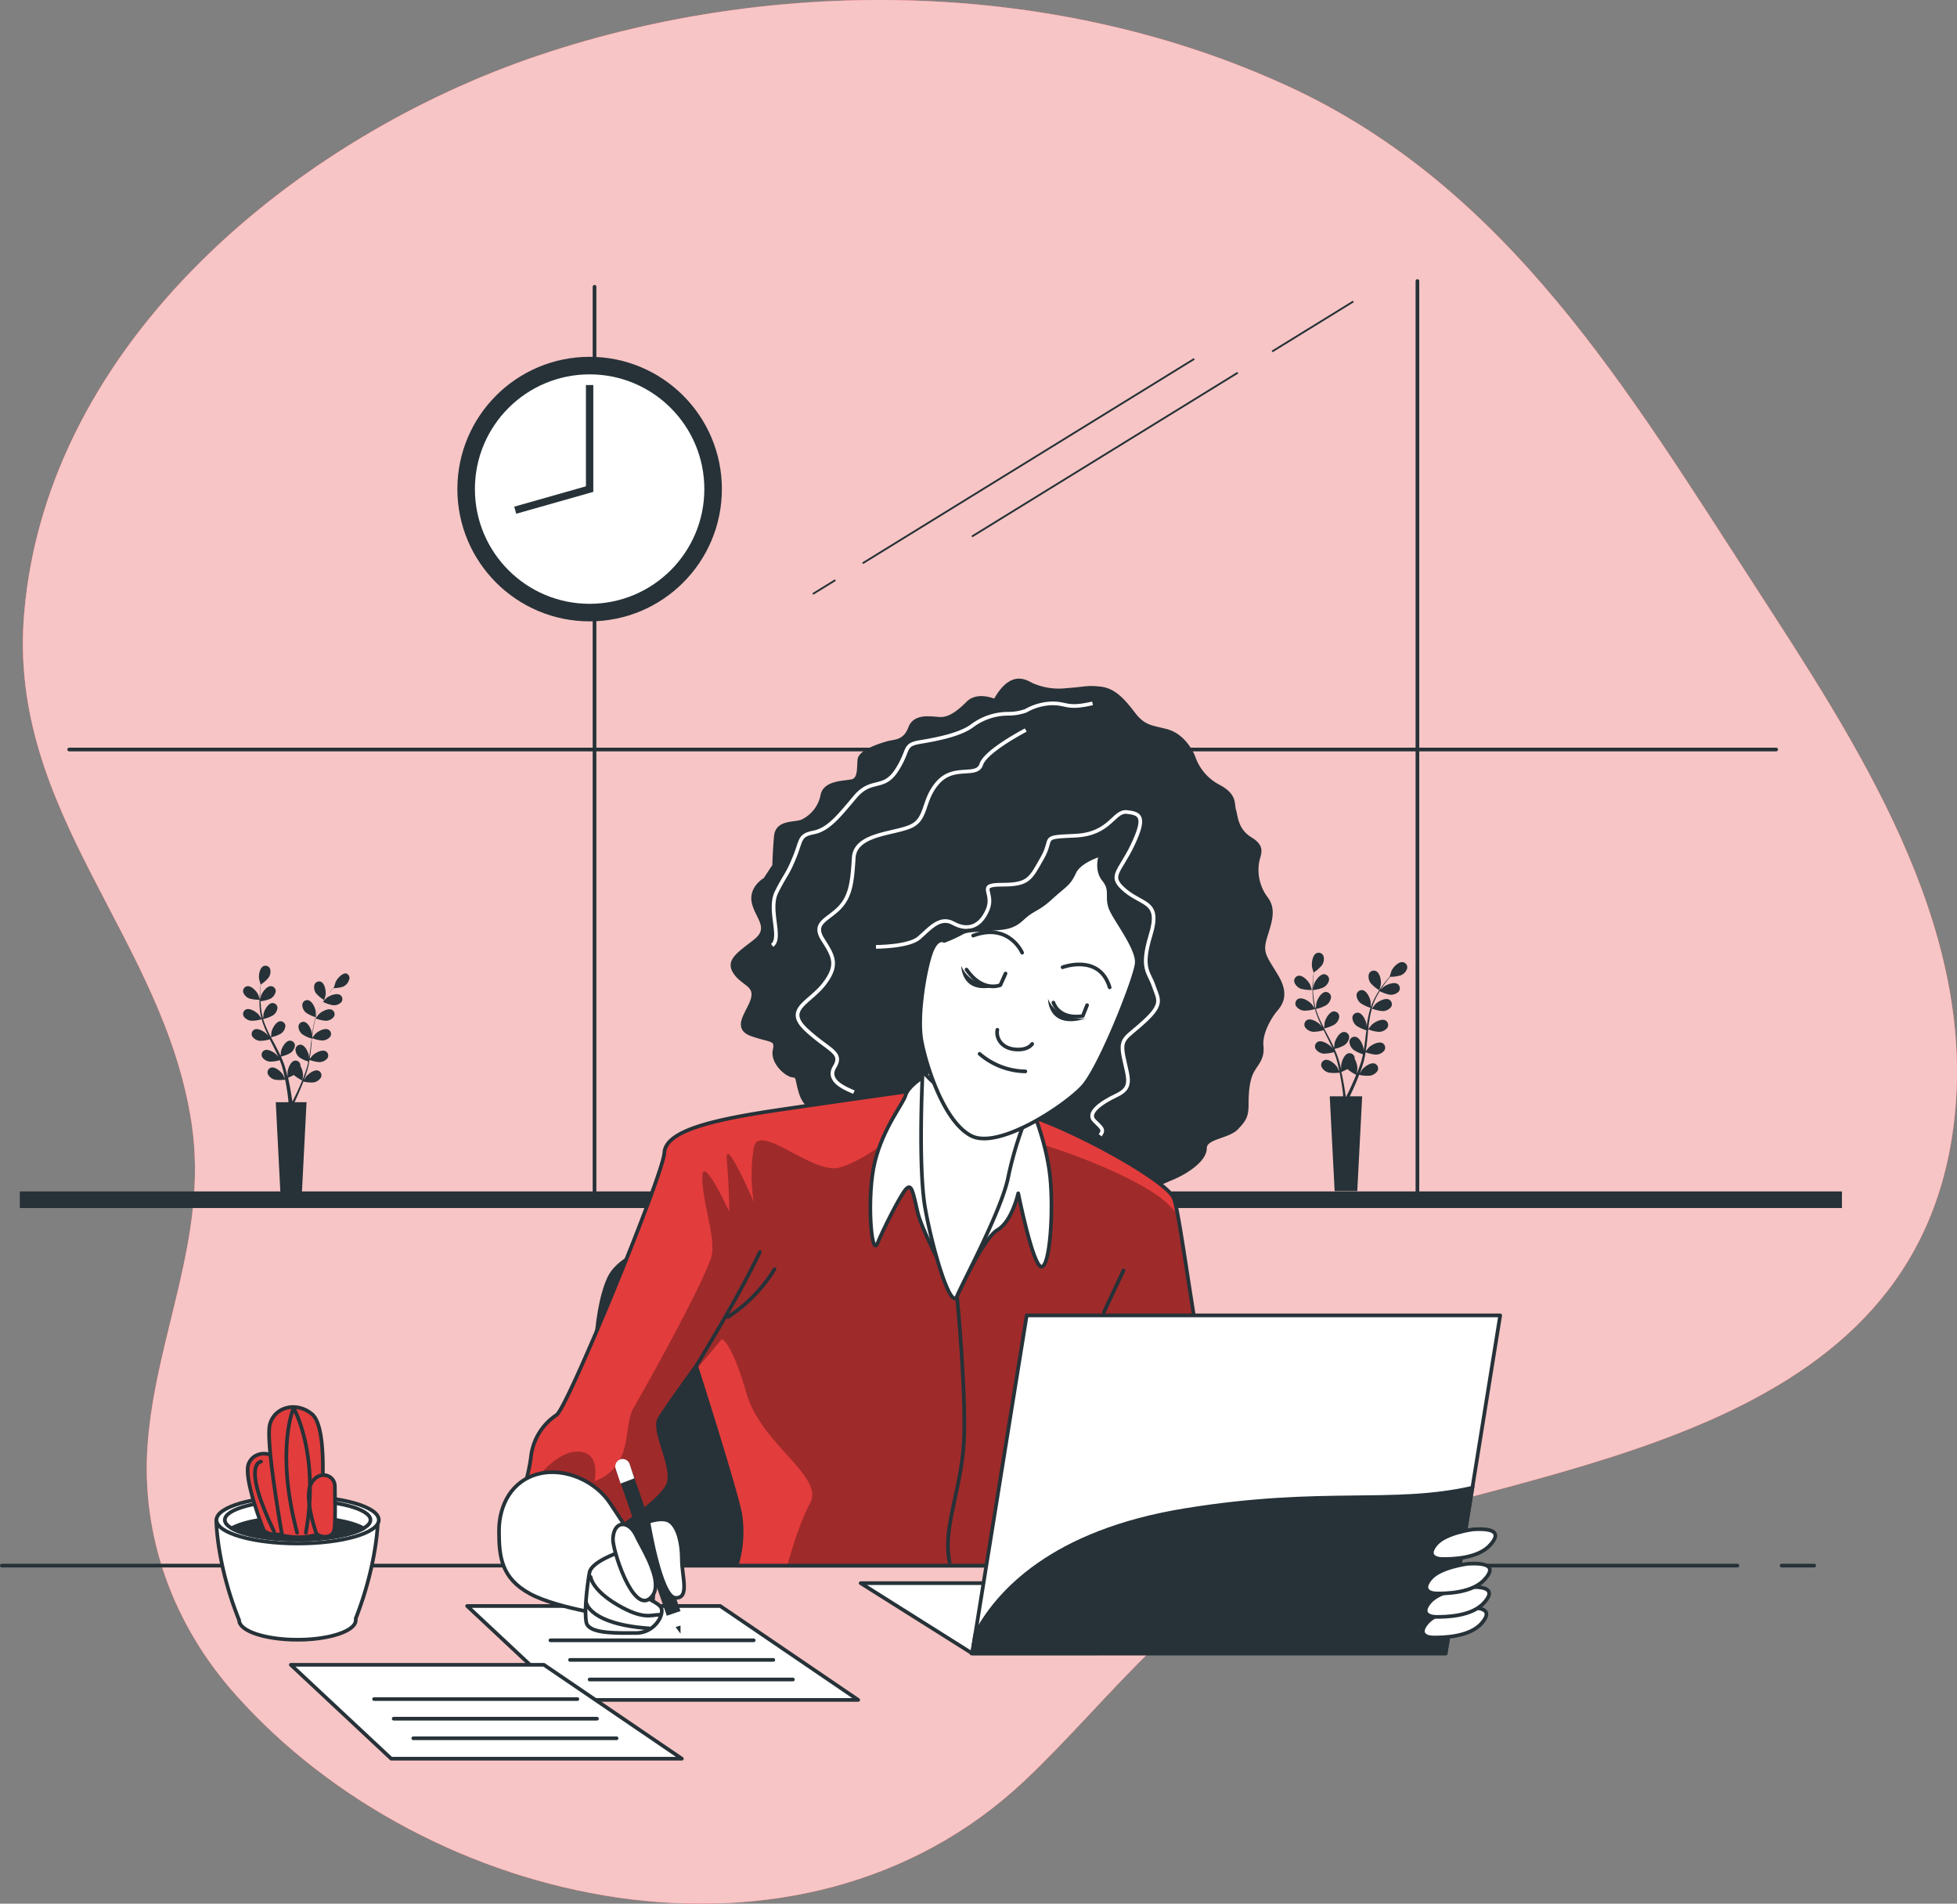 <svg xmlns="http://www.w3.org/2000/svg" xmlns:xlink="http://www.w3.org/1999/xlink" width="532.162" height="517.605" viewBox="0 0 532.162 517.605">
  <rect x="0" y="0" width="532.162" height="517.605" fill="#808080" stroke="none"/>
  <defs>
    <clipPath id="clip-path">
      <path id="Trazado_9649" data-name="Trazado 9649" d="M264.49,283.25s-23.975,3.33-41.957,5.994S191.9,294.9,191.566,300.9s-26.306,69.262-29.3,71.26a15.744,15.744,0,0,0-6.993,11.655,46.94,46.94,0,0,1-3.33,11.988s11.655-1.332,16.649,2.664,7.992,6.327,7.992,6.327,13.986-8.991,15.983-13.652-4.329-14.652-2.331-17.982,9.99-14.319,9.99-14.319,10.656,33.3,11.988,40.292a31.461,31.461,0,0,1-1,13.986h93.57V385.478c0-4.995,3.663-20.645,3.663-20.645s8.991,25.973,11.322,32.966a149.8,149.8,0,0,1,4,15.318h31.967s-10.989-32.966-14.985-43.289-8.658-51.613-10.656-56.608-30.3-20.645-44.288-23.975a214.738,214.738,0,0,1-21.311-5.994Z" transform="translate(-151.94 -283.25)" fill="#e33c3c" stroke="#263238" stroke-linecap="round" stroke-linejoin="round" stroke-width="1"/>
    </clipPath>
  </defs>
  <g id="Work_time-bro" data-name="Work time-bro" transform="translate(-45.94 -61.162)">
    <g id="freepik--background-simple--inject-1--inject-16" transform="translate(52.167 61.162)">
      <path id="Trazado_9625" data-name="Trazado 9625" d="M395.024,84.722C332.2,55.712,256.5,54.26,191.235,76.144,125.4,98.241,57.307,153.97,51.086,227.987,46.478,282.3,89.18,316.2,96.653,366.844c4.542,30.755-9.777,57.274-11.988,86.977C82.787,479.128,91.844,503.249,108.64,522c51.946,58.286,153.308,80.81,214.352,23.443,23.975-22.577,45.287-53.625,77.813-64.747,65.386-22.324,165.309-27.971,175.152-115.214,5.994-53.172-26.732-102.441-54.224-144.944C487.3,167.5,454.669,112.28,395.024,84.722Z" transform="translate(-50.74 -61.162)" fill="#e33c3c"/>
      <path id="Trazado_9626" data-name="Trazado 9626" d="M395.024,84.722C332.2,55.712,256.5,54.26,191.235,76.144,125.4,98.241,57.307,153.97,51.086,227.987,46.478,282.3,89.18,316.2,96.653,366.844c4.542,30.755-9.777,57.274-11.988,86.977C82.787,479.128,91.844,503.249,108.64,522c51.946,58.286,153.308,80.81,214.352,23.443,23.975-22.577,45.287-53.625,77.813-64.747,65.386-22.324,165.309-27.971,175.152-115.214,5.994-53.172-26.732-102.441-54.224-144.944C487.3,167.5,454.669,112.28,395.024,84.722Z" transform="translate(-50.74 -61.162)" fill="#fff" opacity="0.7"/>
      <path id="Trazado_9627" data-name="Trazado 9627" d="M395.024,84.722C332.2,55.712,256.5,54.26,191.235,76.144,125.4,98.241,57.307,153.97,51.086,227.987,46.478,282.3,89.18,316.2,96.653,366.844c4.542,30.755-9.777,57.274-11.988,86.977C82.787,479.128,91.844,503.249,108.64,522c51.946,58.286,153.308,80.81,214.352,23.443,23.975-22.577,45.287-53.625,77.813-64.747,65.386-22.324,165.309-27.971,175.152-115.214,5.994-53.172-26.732-102.441-54.224-144.944C487.3,167.5,454.669,112.28,395.024,84.722Z" transform="translate(-50.74 -61.162)" fill="#e33c3c"/>
      <path id="Trazado_9628" data-name="Trazado 9628" d="M395.024,84.722C332.2,55.712,256.5,54.26,191.235,76.144,125.4,98.241,57.307,153.97,51.086,227.987,46.478,282.3,89.18,316.2,96.653,366.844c4.542,30.755-9.777,57.274-11.988,86.977C82.787,479.128,91.844,503.249,108.64,522c51.946,58.286,153.308,80.81,214.352,23.443,23.975-22.577,45.287-53.625,77.813-64.747,65.386-22.324,165.309-27.971,175.152-115.214,5.994-53.172-26.732-102.441-54.224-144.944C487.3,167.5,454.669,112.28,395.024,84.722Z" transform="translate(-50.74 -61.162)" fill="#fff" opacity="0.7"/>
    </g>
    <g id="freepik--Window--inject-1--inject-16" transform="translate(51.328 137.574)">
      <rect id="Rectángulo_280" data-name="Rectángulo 280" width="495.488" height="4.515" transform="translate(0 247.531)" fill="#263238"/>
      <path id="Trazado_9629" data-name="Trazado 9629" d="M312.105,263.886a10.241,10.241,0,0,0,2.984.32s-.453-1.332-.493-1.465c-.466-.959-1.931-2.557-3.117-2.4a1.412,1.412,0,0,0-1.145,1.785A2.971,2.971,0,0,0,312.105,263.886Z" transform="translate(36.255 -71.458)" fill="#263238"/>
      <path id="Trazado_9630" data-name="Trazado 9630" d="M339.663,258.207c-1.2-.133-2.664,1.505-3.05,2.477,0,.093-.479,1.478-.453,1.478h0l-.732.852c-.466.573-.986,1.225-1.505,1.971a26.371,26.371,0,0,0-1.572,2.5,18.851,18.851,0,0,0-1.332,3.01h0v-1.412c-.146-1.066-1.039-3.05-2.211-3.263a1.439,1.439,0,0,0-1.652,1.332,2.97,2.97,0,0,0,1.145,2.224,9.963,9.963,0,0,0,2.664,1.239,25.287,25.287,0,0,0-.786,3.263c-.12.639-.213,1.332-.293,1.945v-.613c-.147-1.066-1.039-3.037-2.211-3.25a1.425,1.425,0,0,0-1.652,1.332,2.984,2.984,0,0,0,1.146,2.224,9.9,9.9,0,0,0,2.664,1.212c0,.24-.067.493-.093.746-.147,1.212-.28,2.411-.453,3.583-.067.426-.133.826-.213,1.239a4.217,4.217,0,0,0,0-.533c-.133-1.065-1.026-3.05-2.211-3.263a1.412,1.412,0,0,0-1.638,1.332,2.97,2.97,0,0,0,1.146,2.224,8.95,8.95,0,0,0,2.531,1.186c-.08.413-.173.826-.28,1.225s-.133.533-.213.8-.173.533-.266.8c-.173.493-.36,1.012-.546,1.492l-.386.959c.067-.413.173-1.212.173-1.332a5.329,5.329,0,0,0-.733-2.664,2.573,2.573,0,0,0,0-.32,1.412,1.412,0,0,0-1.732-1.2c-1.159.306-1.9,2.344-1.958,3.41a9.628,9.628,0,0,0,.067,1.185,3.17,3.17,0,0,0-.173-.746c-.12-.52-.253-1.026-.4-1.572l-.24-.8c-.08-.266-.186-.533-.28-.813-.226-.626-.493-1.252-.773-1.878a9.164,9.164,0,0,0,2.664-1,3,3,0,0,0,1.332-2.131,1.425,1.425,0,0,0-1.532-1.465c-1.2.133-2.238,2.038-2.451,3.09,0,.067-.093.839-.12,1.252-.173-.373-.333-.746-.519-1.119-.533-1.066-1.106-2.144-1.678-3.21l-.519-.986a10.15,10.15,0,0,0,2.784-1.026,3,3,0,0,0,1.332-2.144,1.425,1.425,0,0,0-1.545-1.452c-1.185.133-2.224,2.038-2.437,3.09,0,.08-.12,1.185-.133,1.465-.373-.719-.746-1.452-1.079-2.171a23.7,23.7,0,0,1-1.172-3.037,9.908,9.908,0,0,0,2.8-1.026,3.05,3.05,0,0,0,1.332-2.144,1.425,1.425,0,0,0-1.545-1.452c-1.185.133-2.224,2.038-2.451,3.09,0,.08-.12,1.332-.12,1.492l-.067-.186a17.688,17.688,0,0,1-.6-3.2c-.067-.6-.107-1.172-.12-1.732a9.245,9.245,0,0,0,2.824-.706,3.01,3.01,0,0,0,1.532-1.971,1.439,1.439,0,0,0-1.332-1.625c-1.2,0-2.437,1.785-2.771,2.8l-.226,1.066v-.746a17.887,17.887,0,0,1,.106-2.477,9.7,9.7,0,0,1,.12-1.159,9.4,9.4,0,0,0,2.171-1.918,2.957,2.957,0,0,0,.44-2.464,1.412,1.412,0,0,0-1.958-.8c-1.066.546-1.332,2.664-1.172,3.756,0,.093.426,1.492.44,1.492h0a9.04,9.04,0,0,1-.147,1.106c0,.733-.146,1.572-.16,2.477a24.931,24.931,0,0,0,.067,2.957,18.2,18.2,0,0,0,.546,3.25h0c-.186-.306-.746-1.119-.8-1.172-.706-.812-2.531-1.971-3.636-1.492a1.412,1.412,0,0,0-.639,2.011,2.97,2.97,0,0,0,2.184,1.225,10,10,0,0,0,2.93-.453,24.944,24.944,0,0,0,1.132,3.157c.266.6.546,1.2.839,1.785-.173-.253-.333-.466-.36-.493-.706-.812-2.531-1.971-3.636-1.505a1.425,1.425,0,0,0-.639,2.025,2.984,2.984,0,0,0,2.184,1.225,9.417,9.417,0,0,0,2.85-.44c.107.226.213.453.333.679.546,1.092,1.092,2.171,1.6,3.25.173.373.333.759.506,1.132l-.306-.439c-.706-.8-2.544-1.958-3.65-1.492a1.425,1.425,0,0,0-.626,2.025,2.984,2.984,0,0,0,2.184,1.225,9.454,9.454,0,0,0,2.757-.413c.16.386.32.786.453,1.172s.186.519.253.786.146.546.227.813c.12.506.253,1.039.36,1.545s.147.679.213,1.012l-.559-1.172c-.573-.906-2.211-2.331-3.383-2.025a1.4,1.4,0,0,0-.919,1.891,2.917,2.917,0,0,0,1.958,1.545,9.667,9.667,0,0,0,2.944,0c.12.559.226,1.092.306,1.612.32,1.785.519,3.277.639,4.329v.506H319.87l1.332,25.773h6.154l1.332-25.773h-3.37l.08-.146c.466-.959,1.106-2.344,1.8-4l.666-1.692a10.362,10.362,0,0,0,2.944.227,3.05,3.05,0,0,0,2.078-1.332,1.425,1.425,0,0,0-.786-1.958c-1.145-.386-2.877.906-3.516,1.772,0,0-.386.653-.6,1.026l.28-.733c.173-.493.346-.986.52-1.532l.24-.786a8.6,8.6,0,0,0,.213-.839c.16-.653.28-1.332.4-1.985a9.323,9.323,0,0,0,2.784.639,2.943,2.943,0,0,0,2.264-1.066,1.425,1.425,0,0,0-.479-2.064c-1.066-.546-2.984.466-3.743,1.225,0,0-.533.653-.786.986a10.051,10.051,0,0,1,.173-1.225c.147-1.185.266-2.4.386-3.6a10.6,10.6,0,0,1,.106-1.119,9.539,9.539,0,0,0,2.89.679,2.97,2.97,0,0,0,2.264-1.052,1.425,1.425,0,0,0-.479-2.065c-1.066-.559-2.984.466-3.743,1.212,0,0-.759.932-.919,1.159.08-.812.173-1.612.306-2.411a21.931,21.931,0,0,1,.693-3.17,9.908,9.908,0,0,0,2.89.679,2.971,2.971,0,0,0,2.264-1.052,1.425,1.425,0,0,0-.48-2.065c-1.065-.559-2.984.466-3.743,1.212,0,.067-.8,1-.932,1.185a1.34,1.34,0,0,0,0-.187,19.251,19.251,0,0,1,1.252-3.01c.28-.533.573-1.026.866-1.505a9.522,9.522,0,0,0,2.744.972,2.984,2.984,0,0,0,2.371-.812,1.439,1.439,0,0,0-.253-2.1c-1-.653-3.01.146-3.849.813,0,0-.48.453-.772.759l.4-.626c.506-.759,1.012-1.425,1.465-2.011l.733-.892a9.325,9.325,0,0,0,2.864-.4,2.984,2.984,0,0,0,1.732-1.811,1.425,1.425,0,0,0-1.239-1.785Zm-13.226,32.1c-.733,1.652-1.332,3.01-1.865,4-.107.187-.186.36-.266.506h-.08a2.719,2.719,0,0,0-.08-.6c-.147-1.066-.373-2.571-.733-4.369-.107-.56-.24-1.172-.386-1.785a15.974,15.974,0,0,0,1.652-.773,10.655,10.655,0,0,0,2.384,1.545Z" transform="translate(36.335 -73.012)" fill="#263238"/>
      <path id="Trazado_9631" data-name="Trazado 9631" d="M328.4,264.643s.386-1.412.4-1.505c.146-1.052-.187-3.2-1.332-3.716a1.412,1.412,0,0,0-1.931.852,2.957,2.957,0,0,0,.52,2.451A10.656,10.656,0,0,0,328.4,264.643Z" transform="translate(41.295 -71.802)" fill="#263238"/>
      <path id="Trazado_9632" data-name="Trazado 9632" d="M97.435,265.839a9.789,9.789,0,0,0,2.837.32s-.44-1.332-.48-1.4c-.44-.919-1.825-2.437-2.957-2.278a1.332,1.332,0,0,0-1.092,1.691,2.864,2.864,0,0,0,1.692,1.665Z" transform="translate(-34.979 -70.748)" fill="#263238"/>
      <path id="Trazado_9633" data-name="Trazado 9633" d="M123.744,260.393c-1.132-.12-2.491,1.425-2.9,2.358,0,.093-.453,1.412-.426,1.412h0c-.226.24-.453.506-.693.8-.44.546-.946,1.172-1.438,1.878a27.121,27.121,0,0,0-1.492,2.371,17.7,17.7,0,0,0-1.332,2.877h0v-1.332c-.133-1.012-.986-2.89-2.1-3.09A1.332,1.332,0,0,0,111.8,269a2.784,2.784,0,0,0,1.079,2.118,9.327,9.327,0,0,0,2.557,1.172,25.709,25.709,0,0,0-.746,3.1c-.107.613-.2,1.239-.28,1.851v-.586c-.133-1.012-.986-2.89-2.1-3.09a1.332,1.332,0,0,0-1.558,1.265,2.837,2.837,0,0,0,1.079,2.118,8.6,8.6,0,0,0,2.491,1.145,1.914,1.914,0,0,1-.093.719c-.133,1.146-.266,2.291-.426,3.41l-.2,1.172v-.506c-.133-1.012-.986-2.89-2.1-3.1a1.332,1.332,0,0,0-1.558,1.332,2.784,2.784,0,0,0,1.079,2.1,8.859,8.859,0,0,0,2.411,1.132c-.08.386-.16.786-.266,1.159a7.092,7.092,0,0,1-.213.759l-.24.759c-.173.466-.346.959-.519,1.412s-.253.626-.373.919c.067-.386.173-1.159.173-1.225a5.235,5.235,0,0,0-.706-2.544,2.352,2.352,0,0,0,0-.306,1.332,1.332,0,0,0-1.665-1.145c-1.092.293-1.8,2.238-1.851,3.25v1.132l-.16-.719c-.12-.493-.253-.972-.386-1.492-.08-.253-.16-.506-.226-.759s-.186-.519-.266-.772c-.226-.6-.479-1.2-.733-1.785a9.084,9.084,0,0,0,2.544-.959,2.864,2.864,0,0,0,1.239-2.025,1.332,1.332,0,0,0-1.465-1.332c-1.132.12-2.118,1.931-2.331,2.93,0,.067-.08.8-.107,1.2-.16-.346-.32-.706-.493-1.066-.506-1.026-1.052-2.038-1.6-3.064l-.493-.932a9.551,9.551,0,0,0,2.664-.972,2.864,2.864,0,0,0,1.239-2.038,1.332,1.332,0,0,0-1.465-1.332c-1.132.133-2.118,1.945-2.331,2.944,0,.067-.107,1.132-.12,1.4-.36-.693-.706-1.332-1.026-2.078a25.618,25.618,0,0,1-1.119-2.877,9.454,9.454,0,0,0,2.664-.986,2.824,2.824,0,0,0,1.239-2.025,1.332,1.332,0,0,0-1.465-1.332c-1.132.12-2.118,1.931-2.318,2.93,0,.08-.12,1.212-.133,1.425v-.173a17.1,17.1,0,0,1-.573-3.037c0-.573-.093-1.119-.12-1.652a8.925,8.925,0,0,0,2.664-.666,2.824,2.824,0,0,0,1.452-1.891,1.332,1.332,0,0,0-1.332-1.532c-1.145,0-2.331,1.692-2.664,2.664,0,0-.133.6-.213,1.012v-.719a16.314,16.314,0,0,1,.107-2.357,8.561,8.561,0,0,1,.12-1.092,8.818,8.818,0,0,0,2.051-1.825,2.784,2.784,0,0,0,.426-2.344,1.332,1.332,0,0,0-1.851-.759c-1.026.519-1.332,2.571-1.119,3.57,0,.093.4,1.425.413,1.412h0c0,.32-.093.666-.133,1.052,0,.693-.147,1.492-.16,2.358a22.3,22.3,0,0,0,0,2.8,16.29,16.29,0,0,0,.519,3.09h0l-.759-1.106c-.666-.773-2.411-1.878-3.463-1.425a1.332,1.332,0,0,0-.6,1.918,2.81,2.81,0,0,0,2.065,1.159,9.176,9.176,0,0,0,2.784-.426,24.651,24.651,0,0,0,1.092,3c.24.573.506,1.146.786,1.7l-.333-.479c-.666-.773-2.411-1.865-3.463-1.425a1.332,1.332,0,0,0-.6,1.918,2.824,2.824,0,0,0,2.065,1.172,9.322,9.322,0,0,0,2.664-.413l.32.639c.519,1.039,1.052,2.065,1.532,3.09l.48,1.079-.293-.413c-.666-.773-2.411-1.878-3.463-1.425a1.332,1.332,0,0,0-.6,1.918,2.823,2.823,0,0,0,2.065,1.172,8.645,8.645,0,0,0,2.664-.4c.147.373.293.746.426,1.119a6.642,6.642,0,0,1,.24.759c.067.266.147.506.213.759.12.479.24.986.346,1.465l.2.972-.533-1.119c-.546-.852-2.1-2.211-3.21-1.931a1.332,1.332,0,0,0-.892,1.811,2.837,2.837,0,0,0,1.878,1.465,9.149,9.149,0,0,0,2.8,0c.107.519.213,1.039.293,1.532.293,1.691.479,3.117.6,4.116v.493h-3.436l1.252,24.495h5.861l1.252-24.495h-3.2v-.146c.44-.919,1.052-2.238,1.7-3.849.213-.506.426-1.052.639-1.625a8.938,8.938,0,0,0,2.8.226,2.81,2.81,0,0,0,1.971-1.332,1.332,1.332,0,0,0-.746-1.865c-1.079-.36-2.664.866-3.343,1.692l-.559.972c.08-.226.173-.453.253-.693.173-.466.333-.946.506-1.452.08-.253.147-.506.226-.759s.133-.519.2-.786c.147-.626.266-1.252.373-1.891a9.07,9.07,0,0,0,2.664.6,2.864,2.864,0,0,0,2.158-1,1.332,1.332,0,0,0-.453-1.971c-1.012-.519-2.837.453-3.556,1.172,0,0-.506.613-.759.932a8.7,8.7,0,0,1,.173-1.159c.133-1.132.253-2.291.36-3.436a3.58,3.58,0,0,1,.107-1.052,9.326,9.326,0,0,0,2.744.639,2.864,2.864,0,0,0,2.158-1,1.332,1.332,0,0,0-.466-1.958c-1.012-.533-2.824.44-3.556,1.159,0,0-.719.879-.866,1.092.08-.773.16-1.532.28-2.291a23.617,23.617,0,0,1,.666-3.01,9.323,9.323,0,0,0,2.757.639,2.837,2.837,0,0,0,2.144-1,1.332,1.332,0,0,0-.453-1.971c-1.012-.519-2.837.453-3.556,1.172,0,0-.773.946-.892,1.119a.984.984,0,0,0,0-.186,16.636,16.636,0,0,1,1.2-2.851c.253-.506.533-.986.812-1.438a8.538,8.538,0,0,0,2.664.919,2.77,2.77,0,0,0,2.251-.759,1.332,1.332,0,0,0-.24-2c-.946-.639-2.864.12-3.663.759l-.733.733c.133-.2.253-.413.386-.6.479-.719.959-1.332,1.332-1.9.253-.32.479-.6.706-.852a9.148,9.148,0,0,0,2.664-.386,2.877,2.877,0,0,0,1.652-1.718,1.332,1.332,0,0,0-.693-1.9ZM111.17,290.908c-.693,1.585-1.332,2.877-1.785,3.769-.08.187-.173.346-.24.493h-.08a1.554,1.554,0,0,0-.08-.586c-.133-1.012-.36-2.437-.693-4.142-.107-.546-.226-1.119-.36-1.7a14.641,14.641,0,0,0,1.558-.733,9.976,9.976,0,0,0,2.278,1.465C111.57,289.975,111.357,290.455,111.17,290.908Z" transform="translate(-34.982 -72.134)" fill="#263238"/>
      <path id="Trazado_9634" data-name="Trazado 9634" d="M112.933,266.586s.373-1.332.386-1.412c.133-1.012-.186-3.05-1.212-3.543a1.332,1.332,0,0,0-1.838.812,2.824,2.824,0,0,0,.479,2.331A9.87,9.87,0,0,0,112.933,266.586Z" transform="translate(-30.165 -71.068)" fill="#263238"/>
      <line id="Línea_1" data-name="Línea 1" y1="250.195" transform="translate(380.047)" fill="none" stroke="#263238" stroke-linecap="round" stroke-linejoin="round" stroke-width="1"/>
      <line id="Línea_2" data-name="Línea 2" y1="248.636" transform="translate(156.279 1.558)" fill="none" stroke="#263238" stroke-linecap="round" stroke-linejoin="round" stroke-width="1"/>
      <line id="Línea_3" data-name="Línea 3" x2="464.174" transform="translate(13.426 127.375)" fill="none" stroke="#263238" stroke-linecap="round" stroke-linejoin="round" stroke-width="1"/>
      <line id="Línea_4" data-name="Línea 4" x1="5.781" y2="3.556" transform="translate(215.817 81.423)" fill="none" stroke="#263238" stroke-linecap="round" stroke-linejoin="round" stroke-width="0.5"/>
      <line id="Línea_5" data-name="Línea 5" x1="89.801" y2="55.343" transform="translate(229.376 21.285)" fill="none" stroke="#263238" stroke-linecap="round" stroke-linejoin="round" stroke-width="0.5"/>
      <line id="Línea_6" data-name="Línea 6" x1="71.952" y2="44.328" transform="translate(259.079 25.027)" fill="none" stroke="#263238" stroke-linecap="round" stroke-linejoin="round" stroke-width="0.5"/>
      <line id="Línea_7" data-name="Línea 7" x1="21.738" y2="13.386" transform="translate(340.715 5.661)" fill="none" stroke="#263238" stroke-linecap="round" stroke-linejoin="round" stroke-width="0.5"/>
      <circle id="Elipse_48" data-name="Elipse 48" cx="35.963" cy="35.963" r="35.963" transform="translate(118.984 20.605)" fill="#263238"/>
      <circle id="Elipse_49" data-name="Elipse 49" cx="31.194" cy="31.194" r="31.194" transform="translate(123.752 25.374)" fill="#fff"/>
      <path id="Trazado_9635" data-name="Trazado 9635" d="M151.25,173.795l20.232-5.741v-28.3" transform="translate(-16.536 -111.486)" fill="none" stroke="#263238" stroke-miterlimit="10" stroke-width="2"/>
    </g>
    <g id="freepik--Desk--inject-1--inject-16" transform="translate(46.44 486.84)">
      <line id="Línea_8" data-name="Línea 8" x2="8.858" transform="translate(483.967)" fill="#fff" stroke="#263238" stroke-linecap="round" stroke-linejoin="round" stroke-width="1"/>
      <line id="Línea_9" data-name="Línea 9" x2="471.952" stroke-width="1" stroke="#263238" stroke-linecap="round" stroke-linejoin="round" fill="#fff"/>
    </g>
    <g id="freepik--Plant--inject-1--inject-16" transform="translate(104.753 443.726)">
      <path id="Trazado_9636" data-name="Trazado 9636" d="M134.175,371.43H90.22s0,11.8,6.207,27.238c0,2.957,7.1,5.328,15.864,5.328s15.85-2.384,15.85-5.328a1.679,1.679,0,0,0,0-.44C134.108,383,134.175,371.43,134.175,371.43Z" transform="translate(-90.22 -340.731)" fill="#fff" stroke="#263238" stroke-linecap="round" stroke-linejoin="round" stroke-width="1"/>
      <ellipse id="Elipse_50" data-name="Elipse 50" cx="22.071" cy="6.407" rx="22.071" ry="6.407" transform="translate(0.053 24.293)" fill="#fff" stroke="#263238" stroke-linecap="round" stroke-linejoin="round" stroke-width="1"/>
      <ellipse id="Elipse_51" data-name="Elipse 51" cx="19.806" cy="5.354" rx="19.806" ry="5.354" transform="translate(2.318 25.345)" fill="#fff" stroke="#263238" stroke-linecap="round" stroke-linejoin="round" stroke-width="1"/>
      <path id="Trazado_9637" data-name="Trazado 9637" d="M93.36,373.9c3.17,1.825,10,3.077,17.941,3.077s14.771-1.252,17.928-3.077c-3.157-1.811-10-3.077-17.928-3.077S96.53,372.085,93.36,373.9Z" transform="translate(-89.178 -340.933)" fill="#263238" stroke="#263238" stroke-linecap="round" stroke-linejoin="round" stroke-width="1"/>
      <path id="Trazado_9638" data-name="Trazado 9638" d="M100.989,378.692s-5.741-14.332-4.062-18.155,7.166-3.343,9.084.479,2.864,18.155,2.864,18.155S103.134,381.09,100.989,378.692Z" transform="translate(-88.096 -345.222)" fill="#e33c3c" stroke="#263238" stroke-linecap="round" stroke-linejoin="round" stroke-width="1"/>
      <path id="Trazado_9639" data-name="Trazado 9639" d="M104.556,383.29s-4.542-25.307-3.357-30.1,7.179-6.46,11.468-2.877,2.664,21.751,2.664,24.375-.24,8.125-.24,8.125A19.978,19.978,0,0,1,104.556,383.29Z" transform="translate(-86.641 -348.382)" fill="#e33c3c" stroke="#263238" stroke-linecap="round" stroke-linejoin="round" stroke-width="1"/>
      <path id="Trazado_9640" data-name="Trazado 9640" d="M111.183,378.2s-3.543-9.8-1.425-13.626,6.447-2.384,6.447.719.24,10.522-.24,12.187S112.862,379.637,111.183,378.2Z" transform="translate(-83.958 -343.77)" fill="#e33c3c" stroke="#263238" stroke-linecap="round" stroke-linejoin="round" stroke-width="1"/>
      <path id="Trazado_9641" data-name="Trazado 9641" d="M107.451,382.5c-5.98-22.643-.959-33.925-.959-33.925s7.166,12.427,3.343,33.925" transform="translate(-85.473 -348.316)" fill="none" stroke="#263238" stroke-linecap="round" stroke-linejoin="round" stroke-width="1"/>
      <path id="Trazado_9642" data-name="Trazado 9642" d="M99.771,359.52s-5.5.24,3.583,19.114" transform="translate(-87.597 -344.684)" fill="none" stroke="#263238" stroke-linecap="round" stroke-linejoin="round" stroke-width="1"/>
    </g>
    <g id="freepik--Character--inject-1--inject-16" transform="translate(125.025 246.185)">
      <path id="Trazado_9643" data-name="Trazado 9643" d="M265.9,309.769s-85.818-2.917-94.569,16.583,0,78.013,0,78.013h133.6s19.1-72.485,8.445-82.248S265.9,309.769,265.9,309.769Z" transform="translate(-84.859 -163.71)" fill="#263238" stroke="#263238" stroke-miterlimit="10" stroke-width="1"/>
      <path id="Trazado_9644" data-name="Trazado 9644" d="M266.989,205.623s-4.662-2.158-7.379.586-4.968,4.169-7.073,4.289-7.179-1.4-8.631,2.477-4.2,3.583-5.994,4.076-7.552,2.238-7.792,4.555.147,5.328-2,5.821-7.352.253-8.072,3.863a9.87,9.87,0,0,1-5.608,7.126c-2.171.786-6.66,0-7.033,4s-.466,7.992-.466,7.992l-2.477,3.756s-4.076,2.264-3.09,6.38,4.888,6.86.333,10.416-7.512,5.328-5.408,8.485,5.608,3.25,4.888,6.86-5.714,8.125-.32,10,6.873,1.039,6.194,4.315,3.157,6.66,4.888,6.86.959.773,2.291,4.915a7.7,7.7,0,0,0,6.433,5.328c1.332.147,3.17-.346,5.328,2.224s23.389,20.459,46.619,22.483a81.369,81.369,0,0,0,41.877-6.78c4.728-1.865,9.617-5.328,9.577-8.391s6.247-3.05,8.591-5.488,2.784-3.4,2.784-6.74.32-6.66,1.6-8.884,2.784-3.4,2.437-6.78,2.184-7.805,3.769-9.657,3.237-4.355.253-9.324-4.262-6.127-3.157-10.03,2.877-7.739.413-11a12.853,12.853,0,0,1-2.531-9.324c.266-2.664,2.2-4.462-1.745-6.873s-3.916-6.087-4.449-7.819.413-4-4.222-6.46a14.132,14.132,0,0,1-6.86-7.992c-.826-2.091-3.223-6.02-7.3-7.1s-6.18-.972-8.951-4.6-5.328-6.566-9.071-6.953-3.49,0-9.111.413a18.155,18.155,0,0,1-9.324-1.332C275.86,200.828,271.7,197.059,266.989,205.623Z" transform="translate(-75.507 -200.073)" fill="#263238" stroke="#263238" stroke-linecap="round" stroke-linejoin="round" stroke-width="1"/>
      <path id="Trazado_9645" data-name="Trazado 9645" d="M203.7,270.539c2.824-2.011-1.212-9.683,1.212-14.518s2.824-4.435,4.835-9.324,1.212-6.06,5.248-6.86,6.86-4.435,11.295-9.683,7.659-1.612,11.295-7.259,1.612-6.86,6.447-7.659,10.9-2.025,14.119-4.449a16.357,16.357,0,0,1,9.683-3.223,14.346,14.346,0,0,0,4.835-.8,15.184,15.184,0,0,1,7.259-2.025c4,0,4,1.612,10.9,0M272.669,212s-10.882,5.648-12.094,9.324-7.259,0-11.695,4.835-2.824,10.083-7.672,12.107-14.918,2.011-15.317,8.471-.812,10.482-4,13.706-7.259,4-4.435,8.471,4.435,6.86.4,12.108-10.9,6.846-4.835,12.494,10.083,6.06,7.659,10.083,3.623,6.06,5.248,6.86" transform="translate(-72.822 -198.523)" fill="none" stroke="#fff" stroke-miterlimit="10" stroke-width="1"/>
      <path id="Trazado_9646" data-name="Trazado 9646" d="M224.9,263.593s8.871,0,11.695-2.424,5.648-6.047,9.324-4,7.259,1.212,9.324-3.636-3.223-6.846,4-6.846,7.659-1.612,10.882-7.259-.8-5.647,8.884-6.06,10.482-6.846,14.119-6.447,5.235,1.212,1.612,8.871-6.86,8.471-2.025,12.507,9.683,2.824,6.86,12.094-.4,10.083.812,13.719,2.824,4.835-2.424,9.683-6.86,4.435-5.647,10.083,2.424,7.992-2.011,10.083-8.072,4.835-6.06,6.859,2.824,2.411,1.625,4" transform="translate(-65.784 -191.165)" fill="none" stroke="#fff" stroke-miterlimit="10" stroke-width="1"/>
      <path id="Trazado_9647" data-name="Trazado 9647" d="M264.49,283.25s-23.975,3.33-41.957,5.994S191.9,294.9,191.566,300.9s-26.306,69.262-29.3,71.26a15.744,15.744,0,0,0-6.993,11.655,46.94,46.94,0,0,1-3.33,11.988s11.655-1.332,16.649,2.664,7.992,6.327,7.992,6.327,13.986-8.991,15.983-13.652-4.329-14.652-2.331-17.982,9.99-14.319,9.99-14.319,10.656,33.3,11.988,40.292a31.461,31.461,0,0,1-1,13.986h93.57V385.478c0-4.995,3.663-20.645,3.663-20.645s8.991,25.973,11.322,32.966a149.8,149.8,0,0,1,4,15.318h31.967s-10.989-32.966-14.985-43.289-8.658-51.613-10.656-56.608-30.3-20.645-44.288-23.975a214.738,214.738,0,0,1-21.311-5.994Z" transform="translate(-90.004 -172.462)" fill="#e33c3c"/>
      <g id="Grupo_1" data-name="Grupo 1" transform="translate(61.936 110.789)" clip-path="url(#clip-path)">
        <path id="Trazado_9648" data-name="Trazado 9648" d="M168.589,396.25c4.995,4,7.992,6.327,7.992,6.327s13.986-8.991,15.983-13.653-4.329-14.652-2.331-17.981,9.99-14.319,9.99-14.319l.226.706,6.766-7.992s2.664.666,6.66,14.651,21.311,22.643,17.315,29.969c-2.584,4.742-4.888,12.254-6.194,16.982h79.784V383.263c0-4.995,3.663-20.645,3.663-20.645s8.991,25.973,11.322,32.966a149.789,149.789,0,0,1,4,15.318h31.967s-10.989-32.966-14.985-43.289c-3.4-8.764-7.272-39.879-9.59-52.106a28.382,28.382,0,0,0-4.062-4.169c-9.324-7.326-31.967-15.318-37.295-15.984s-18.647-9.324-33.3-3.33c0,0-9.99,8.658-17.315,10.656s-21.977-12.654-23.309-5.328a46.5,46.5,0,0,0,0,14.652s-7.992-18.647-7.326-11.322.666,13.986.666,13.986-7.326-15.983-7.326-9.324,3.33,15.317,2.664,20.645-19.313,38.627-21.311,41.957S181.909,377.4,179.578,382a12.4,12.4,0,0,1-6.993,5.927s2-8.658-5.328-7.992-15.318,13.653-15.318,13.653S163.595,392.254,168.589,396.25Z" transform="translate(-151.94 -281.035)" opacity="0.3"/>
      </g>
      <path id="Trazado_9650" data-name="Trazado 9650" d="M264.49,283.25s-23.975,3.33-41.957,5.994S191.9,294.9,191.566,300.9s-26.306,69.262-29.3,71.26a15.744,15.744,0,0,0-6.993,11.655,46.94,46.94,0,0,1-3.33,11.988s11.655-1.332,16.649,2.664,7.992,6.327,7.992,6.327,13.986-8.991,15.983-13.652-4.329-14.652-2.331-17.982,9.99-14.319,9.99-14.319,10.656,33.3,11.988,40.292a31.461,31.461,0,0,1-1,13.986h93.57V385.478c0-4.995,3.663-20.645,3.663-20.645s8.991,25.973,11.322,32.966a149.8,149.8,0,0,1,4,15.318h31.967s-10.989-32.966-14.985-43.289-8.658-51.613-10.656-56.608-30.3-20.645-44.288-23.975a214.738,214.738,0,0,1-21.311-5.994Z" transform="translate(-90.004 -172.462)" fill="none" stroke="#263238" stroke-linecap="round" stroke-linejoin="round" stroke-width="1"/>
      <path id="Trazado_9651" data-name="Trazado 9651" d="M242.055,325.75s2.93,29.743,1.692,42.09-5.554,21.618-3.7,30.262" transform="translate(-60.909 -158.353)" fill="none" stroke="#263238" stroke-linecap="round" stroke-linejoin="round" stroke-width="1"/>
      <line id="Línea_10" data-name="Línea 10" y1="11.322" x2="5.328" transform="translate(221.105 160.404)" fill="none" stroke="#263238" stroke-linecap="round" stroke-linejoin="round" stroke-width="1"/>
      <path id="Trazado_9652" data-name="Trazado 9652" d="M237.656,282.815s-3.663,2.331-4.329,4.662-5.994,8.658-8.325,17.981-1,26.306.666,22.31,5.994-12.654,7.659-14.651,2,.666,3.33,6.327,10.656,22.643,10.656,22.643,6.993-15.651,10.989-17.981,5.661-9.99,5.661-9.99,4,19.979,6.327,19.979,3.33-15.318,2.331-24.641-5.328-20.645-7.992-24.308S250.643,269.162,237.656,282.815Z" transform="translate(-66.167 -174.69)" fill="#fff" stroke="#263238" stroke-linecap="round" stroke-linejoin="round" stroke-width="1"/>
      <path id="Trazado_9653" data-name="Trazado 9653" d="M234.548,279.75s-1.332,25.973.666,37.295,6.993,27.971,8.658,23.975,12.321-23.642,13.986-32.633a96.707,96.707,0,0,1,5.994-18.647S243.872,292.071,234.548,279.75Z" transform="translate(-62.726 -173.623)" fill="#fff" stroke="#263238" stroke-linecap="round" stroke-linejoin="round" stroke-width="1"/>
      <path id="Trazado_9654" data-name="Trazado 9654" d="M283.067,235.6s-5.807,1.665-7.259,4.9-2.664,3.49-6.34,6.873-4.808,2.89-7.712,5.608-5.141,2.477-8.564,2.877-6.407.107-7.992,1.066a38.633,38.633,0,0,1-4.742,2.158s-2.118-1.332-3.756,3.743-3.61,16.929-2.4,23.443,6.034,22.044,13.546,25.827,25.654-8.3,30.315-13.453,14.279-29.383,14.652-33.472-5.941-11.881-7.126-15.011.493-4.835-1.838-7.712S283.067,235.6,283.067,235.6Z" transform="translate(-62.787 -188.279)" fill="#fff" stroke="#263238" stroke-linecap="round" stroke-linejoin="round" stroke-width="1"/>
      <path id="Trazado_9655" data-name="Trazado 9655" d="M259.168,275.219s-1.066,1.851-4.755,1.478-5.141-3.157-4.715-5.328" transform="translate(-57.576 -176.405)" fill="none" stroke="#263238" stroke-linecap="round" stroke-linejoin="round" stroke-width="1"/>
      <path id="Trazado_9656" data-name="Trazado 9656" d="M246.06,276.29a19.58,19.58,0,0,0,12.44,4.768" transform="translate(-58.76 -174.772)" fill="none" stroke="#263238" stroke-linecap="round" stroke-linejoin="round" stroke-width="1"/>
      <path id="Trazado_9657" data-name="Trazado 9657" d="M254,260.159l-1.412,3.143s-4.822,2.131-9.2-4.222" transform="translate(-59.65 -180.485)" fill="none" stroke="#263238" stroke-linecap="round" stroke-linejoin="round" stroke-width="1"/>
      <path id="Trazado_9658" data-name="Trazado 9658" d="M270.284,266.526l-1.172,2.944s-6.047,1.332-7.992-3.65" transform="translate(-53.761 -178.247)" fill="none" stroke="#263238" stroke-linecap="round" stroke-linejoin="round" stroke-width="1"/>
      <path id="Trazado_9659" data-name="Trazado 9659" d="M263,258.8s10.016-3.8,12.8,5.474" transform="translate(-53.137 -180.833)" fill="none" stroke="#263238" stroke-linecap="round" stroke-linejoin="round" stroke-width="1"/>
      <path id="Trazado_9660" data-name="Trazado 9660" d="M258.06,257.025s-3.53-8.245-13.32-4.648" transform="translate(-59.198 -183.012)" fill="none" stroke="#263238" stroke-linecap="round" stroke-linejoin="round" stroke-width="1"/>
      <path id="Trazado_9661" data-name="Trazado 9661" d="M252.939,263.558s-1.825.693-5.634-.573a8.231,8.231,0,0,1-4.995-4.675S242.283,267.074,252.939,263.558Z" transform="translate(-60.005 -180.74)" fill="#263238"/>
      <path id="Trazado_9662" data-name="Trazado 9662" d="M270.649,270.308s-1.825.693-5.634-.573a8.231,8.231,0,0,1-4.995-4.675S259.993,273.811,270.649,270.308Z" transform="translate(-54.126 -178.5)" fill="#263238"/>
      <path id="Trazado_9663" data-name="Trazado 9663" d="M188.19,347.718s11.322-18.314,17.315-30.968" transform="translate(-77.971 -161.341)" fill="#fff" stroke="#263238" stroke-linecap="round" stroke-linejoin="round" stroke-width="1"/>
      <path id="Trazado_9664" data-name="Trazado 9664" d="M194.69,333.237a41.53,41.53,0,0,0,12.654-12.987" transform="translate(-75.813 -160.179)" fill="none" stroke="#263238" stroke-linecap="round" stroke-linejoin="round" stroke-width="1"/>
      <path id="Trazado_9665" data-name="Trazado 9665" d="M141.44,389h68.822l37.508,25.534H168.745Z" transform="translate(-93.49 -137.357)" fill="#fff" stroke="#263238" stroke-linecap="round" stroke-linejoin="round" stroke-width="1"/>
      <line id="Línea_11" data-name="Línea 11" x1="55.276" transform="translate(81.249 271.622)" fill="none" stroke="#263238" stroke-linecap="round" stroke-linejoin="round" stroke-width="1"/>
      <line id="Línea_12" data-name="Línea 12" x1="55.276" transform="translate(75.922 266.294)" fill="none" stroke="#263238" stroke-linecap="round" stroke-linejoin="round" stroke-width="1"/>
      <line id="Línea_13" data-name="Línea 13" x1="55.276" transform="translate(70.594 260.967)" fill="none" stroke="#263238" stroke-linecap="round" stroke-linejoin="round" stroke-width="1"/>
      <path id="Trazado_9666" data-name="Trazado 9666" d="M105.44,401h68.822l37.508,25.534H132.745Z" transform="translate(-105.44 -133.374)" fill="#fff" stroke="#263238" stroke-linecap="round" stroke-linejoin="round" stroke-width="1"/>
      <line id="Línea_14" data-name="Línea 14" x1="55.276" transform="translate(33.299 287.606)" fill="none" stroke="#263238" stroke-linecap="round" stroke-linejoin="round" stroke-width="1"/>
      <line id="Línea_15" data-name="Línea 15" x1="55.276" transform="translate(27.971 282.278)" fill="none" stroke="#263238" stroke-linecap="round" stroke-linejoin="round" stroke-width="1"/>
      <line id="Línea_16" data-name="Línea 16" x1="55.276" transform="translate(22.643 276.95)" fill="none" stroke="#263238" stroke-linecap="round" stroke-linejoin="round" stroke-width="1"/>
      <path id="Trazado_9667" data-name="Trazado 9667" d="M188.125,385.188s-6.22-9.324-9.99-15.091-11.988-9.763-19.313-7.992-10.882,8.431-10.882,15.544.666,12.867,8.431,17.089,25.094,6.433,25.094,6.433S194.559,406.06,188.125,385.188Z" transform="translate(-91.332 -146.425)" fill="#fff" stroke="#263238" stroke-linecap="round" stroke-linejoin="round" stroke-width="1"/>
      <path id="Trazado_9668" data-name="Trazado 9668" d="M175.785,377.76s-8.511,2.664-9.1,5.861-1.465,10.283-.879,13.506,8.218,2.944,13.506,2.944,7.925-5.328,6.753-7.046-5.874-2.664-7.632-6.753a50.169,50.169,0,0,1-2.651-8.511Z" transform="translate(-85.465 -141.088)" fill="#fff" stroke="#263238" stroke-linecap="round" stroke-linejoin="round" stroke-width="1"/>
      <path id="Trazado_9669" data-name="Trazado 9669" d="M181.03,382.345c-1.252-2.81-2.837-5.448-3.543-6.979-1.9-4.1-6.06-4.276-6.287.919-.133,2.944,5.328,20.139,10.07,16.183C183.841,390.337,182.735,386.168,181.03,382.345Z" transform="translate(-83.611 -142.89)" fill="#fff" stroke="#263238" stroke-linecap="round" stroke-linejoin="round" stroke-width="1"/>
      <path id="Trazado_9670" data-name="Trazado 9670" d="M166.64,383.05s.293,3.516,7.339,7.632,9.1,2.664,11.455,2.664" transform="translate(-85.124 -139.332)" fill="#fff" stroke="#263238" stroke-linecap="round" stroke-linejoin="round" stroke-width="1"/>
      <path id="Trazado_9671" data-name="Trazado 9671" d="M165.76,388.34s.866,5.781,17.009,6.953" transform="translate(-85.416 -137.576)" fill="#fff" stroke="#263238" stroke-linecap="round" stroke-linejoin="round" stroke-width="1"/>
      <path id="Trazado_9672" data-name="Trazado 9672" d="M185.693,401.62l-13.906-39.959a2,2,0,0,1,1.239-2.544h0a2,2,0,0,1,2.544,1.239l13.852,40Z" transform="translate(-83.452 -147.313)" fill="#263238"/>
      <path id="Trazado_9673" data-name="Trazado 9673" d="M182.2,391.355l3.756,4.808.013-6.114Z" transform="translate(-79.959 -137.008)" fill="#fff"/>
      <path id="Trazado_9674" data-name="Trazado 9674" d="M184,393.44l1.332,1.745V393A5.887,5.887,0,0,0,184,393.44Z" transform="translate(-79.361 -136.029)" fill="#263238"/>
      <path id="Trazado_9675" data-name="Trazado 9675" d="M175.571,360.334a2.005,2.005,0,0,0-3.783,1.332l1.332,4,3.73-1.425Z" transform="translate(-83.453 -147.318)" fill="#fff"/>
      <path id="Trazado_9676" data-name="Trazado 9676" d="M178.44,372s4-1.545,5.994,0,3.1,5.554,3.1,10.216,2.224,10.656-1.771,10.429S178.44,372,178.44,372Z" transform="translate(-81.207 -143.228)" fill="#fff" stroke="#263238" stroke-linecap="round" stroke-linejoin="round" stroke-width="1"/>
      <path id="Trazado_9677" data-name="Trazado 9677" d="M252.1,403.43l-30.329-19.1H337.65l43.2,19.1Z" transform="translate(-66.823 -138.907)" fill="#fff" stroke="#263238" stroke-linecap="round" stroke-linejoin="round" stroke-width="1"/>
      <path id="Trazado_9678" data-name="Trazado 9678" d="M373.287,421.575H244.54l14.825-91.9h128.76Z" transform="translate(-59.265 -157.052)" fill="#fff" stroke="#263238" stroke-linecap="round" stroke-linejoin="round" stroke-width="1"/>
      <path id="Trazado_9679" data-name="Trazado 9679" d="M380.559,364.86c-21.8,4.955-40.611,0-77.933,6.06-36.562,5.887-51.347,22.55-57.274,33.885l-.812,5.088H373.287Z" transform="translate(-59.265 -145.371)" fill="#263238" stroke="#263238" stroke-miterlimit="10" stroke-width="1"/>
      <path id="Trazado_9680" data-name="Trazado 9680" d="M349.539,373.376s-7.3.932-9.923,3.929-.559,4.129,1.692,4.129,9.737,0,13.106-4C357.145,374.295,355.346,373,349.539,373.376Z" transform="translate(-28.111 -142.564)" fill="#fff" stroke="#263238" stroke-linecap="round" stroke-linejoin="round" stroke-width="1"/>
      <path id="Trazado_9681" data-name="Trazado 9681" d="M347.709,389.405s-7.3.932-9.923,3.929-.559,4.116,1.692,4.116,9.737,0,13.106-3.929C355.328,390.325,353.517,389.033,347.709,389.405Z" transform="translate(-28.719 -137.243)" fill="#fff" stroke="#263238" stroke-linecap="round" stroke-linejoin="round" stroke-width="1"/>
      <path id="Trazado_9682" data-name="Trazado 9682" d="M348.282,385.185s-7.312.932-9.936,3.929-.56,4.129,1.691,4.129,9.737,0,13.107-4C355.888,386.118,354.076,384.813,348.282,385.185Z" transform="translate(-28.533 -138.644)" fill="#fff" stroke="#263238" stroke-linecap="round" stroke-linejoin="round" stroke-width="1"/>
      <path id="Trazado_9683" data-name="Trazado 9683" d="M348.419,380.406s-7.312.932-9.923,3.929-.573,4.129,1.678,4.129,9.737,0,13.106-4C356.024,381.325,354.226,380.033,348.419,380.406Z" transform="translate(-28.482 -140.231)" fill="#fff" stroke="#263238" stroke-linecap="round" stroke-linejoin="round" stroke-width="1"/>
    </g>
  </g>
</svg>
